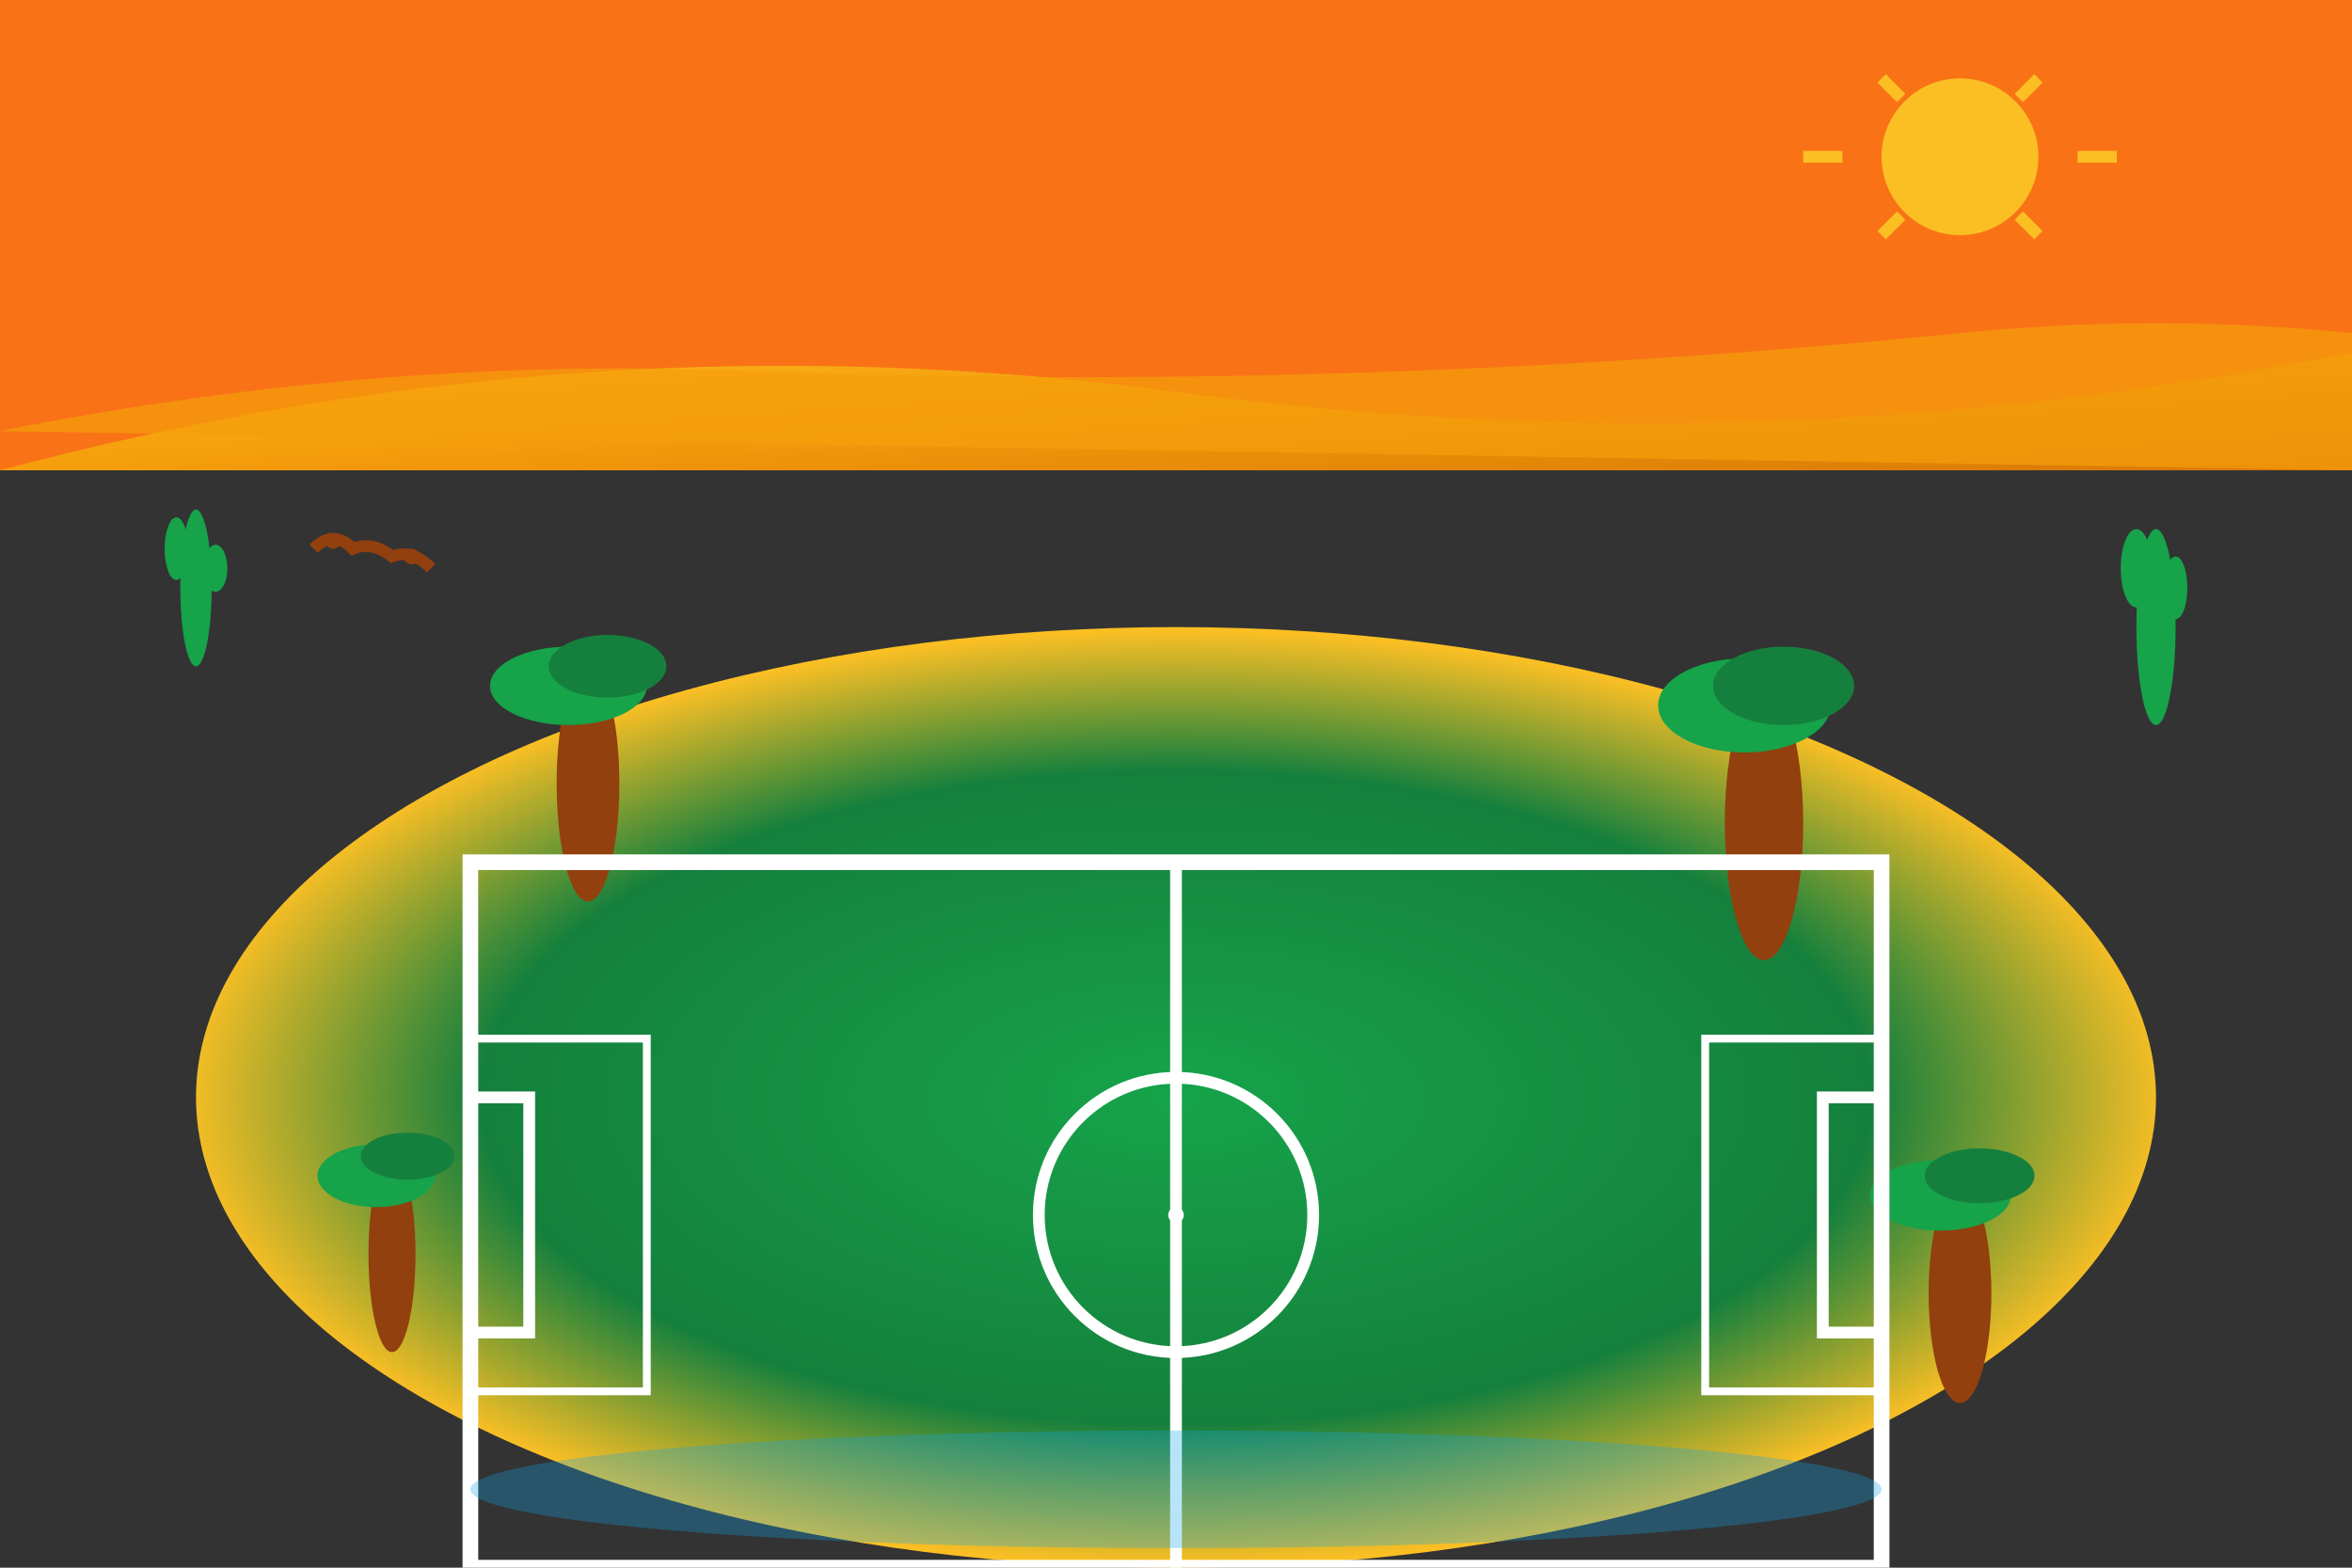 <svg width="600" height="400" xmlns="http://www.w3.org/2000/svg">
  <rect width="100%" height="100%" fill="#333333" stroke="none"/>
  <defs>
    <linearGradient id="grassGradient9" x1="0%" y1="0%" x2="100%" y2="100%">
      <stop offset="0%" style="stop-color:#16a34a;stop-opacity:1" />
      <stop offset="50%" style="stop-color:#15803d;stop-opacity:1" />
      <stop offset="100%" style="stop-color:#166534;stop-opacity:1" />
    </linearGradient>
    <linearGradient id="desertGradient" x1="0%" y1="0%" x2="100%" y2="100%">
      <stop offset="0%" style="stop-color:#fbbf24;stop-opacity:1" />
      <stop offset="50%" style="stop-color:#f59e0b;stop-opacity:1" />
      <stop offset="100%" style="stop-color:#d97706;stop-opacity:1" />
    </linearGradient>
    <radialGradient id="oasisGradient" cx="50%" cy="50%" r="50%">
      <stop offset="0%" style="stop-color:#16a34a;stop-opacity:1" />
      <stop offset="70%" style="stop-color:#15803d;stop-opacity:1" />
      <stop offset="100%" style="stop-color:#fbbf24;stop-opacity:1" />
    </radialGradient>
  </defs>
  
  <!-- Desert sky -->
  <rect width="600" height="120" fill="#f97316"/>
  
  <!-- Desert dunes -->
  <path d="M 0 120 Q 150 80 300 100 Q 450 120 600 90 L 600 120 Z" fill="url(#desertGradient)"/>
  <path d="M 0 110 Q 100 90 200 95 Q 350 100 500 85 Q 550 80 600 85 L 600 120 Z" fill="#f59e0b" opacity="0.7"/>
  
  <!-- Oasis area -->
  <ellipse cx="300" cy="280" rx="250" ry="120" fill="url(#oasisGradient)"/>
  
  <!-- Palm trees around oasis -->
  <ellipse cx="150" cy="200" rx="8" ry="30" fill="#92400e"/>
  <ellipse cx="145" cy="175" rx="20" ry="10" fill="#16a34a"/>
  <ellipse cx="155" cy="170" rx="15" ry="8" fill="#15803d"/>
  
  <ellipse cx="450" cy="210" rx="10" ry="35" fill="#92400e"/>
  <ellipse cx="445" cy="180" rx="22" ry="12" fill="#16a34a"/>
  <ellipse cx="455" cy="175" rx="18" ry="10" fill="#15803d"/>
  
  <ellipse cx="100" cy="320" rx="6" ry="25" fill="#92400e"/>
  <ellipse cx="96" cy="300" rx="15" ry="8" fill="#16a34a"/>
  <ellipse cx="104" cy="295" rx="12" ry="6" fill="#15803d"/>
  
  <ellipse cx="500" cy="330" rx="8" ry="28" fill="#92400e"/>
  <ellipse cx="495" cy="305" rx="18" ry="9" fill="#16a34a"/>
  <ellipse cx="505" cy="300" rx="14" ry="7" fill="#15803d"/>
  
  <!-- Field outline -->
  <rect x="120" y="220" width="360" height="180" fill="none" stroke="white" stroke-width="4"/>
  
  <!-- Center line -->
  <line x1="300" y1="220" x2="300" y2="400" stroke="white" stroke-width="3"/>
  
  <!-- Center circle -->
  <circle cx="300" cy="310" r="35" fill="none" stroke="white" stroke-width="3"/>
  <circle cx="300" cy="310" r="2" fill="white"/>
  
  <!-- Goals -->
  <rect x="120" y="280" width="15" height="60" fill="none" stroke="white" stroke-width="3"/>
  <rect x="465" y="280" width="15" height="60" fill="none" stroke="white" stroke-width="3"/>
  
  <!-- Goal areas -->
  <rect x="120" y="265" width="45" height="90" fill="none" stroke="white" stroke-width="2"/>
  <rect x="435" y="265" width="45" height="90" fill="none" stroke="white" stroke-width="2"/>
  
  <!-- Desert cacti -->
  <ellipse cx="50" cy="150" rx="4" ry="20" fill="#16a34a"/>
  <ellipse cx="45" cy="140" rx="3" ry="8" fill="#16a34a"/>
  <ellipse cx="55" cy="145" rx="3" ry="6" fill="#16a34a"/>
  
  <ellipse cx="550" cy="160" rx="5" ry="25" fill="#16a34a"/>
  <ellipse cx="545" cy="145" rx="4" ry="10" fill="#16a34a"/>
  <ellipse cx="555" cy="150" rx="3" ry="8" fill="#16a34a"/>
  
  <!-- Camels silhouette -->
  <path d="M 80 140 Q 85 135 90 140 Q 95 138 100 142 Q 105 140 110 145" fill="none" stroke="#92400e" stroke-width="3"/>
  <circle cx="85" cy="138" r="2" fill="#92400e"/>
  <circle cx="105" cy="142" r="2" fill="#92400e"/>
  
  <!-- Sun -->
  <circle cx="500" cy="40" r="20" fill="#fbbf24"/>
  <line x1="480" y1="20" x2="485" y2="25" stroke="#fbbf24" stroke-width="3"/>
  <line x1="515" y1="25" x2="520" y2="20" stroke="#fbbf24" stroke-width="3"/>
  <line x1="480" y1="60" x2="485" y2="55" stroke="#fbbf24" stroke-width="3"/>
  <line x1="515" y1="55" x2="520" y2="60" stroke="#fbbf24" stroke-width="3"/>
  <line x1="460" y1="40" x2="470" y2="40" stroke="#fbbf24" stroke-width="3"/>
  <line x1="530" y1="40" x2="540" y2="40" stroke="#fbbf24" stroke-width="3"/>
  
  <!-- Oasis water reflection -->
  <ellipse cx="300" cy="380" rx="180" ry="15" fill="#0ea5e9" opacity="0.3"/>
</svg> 